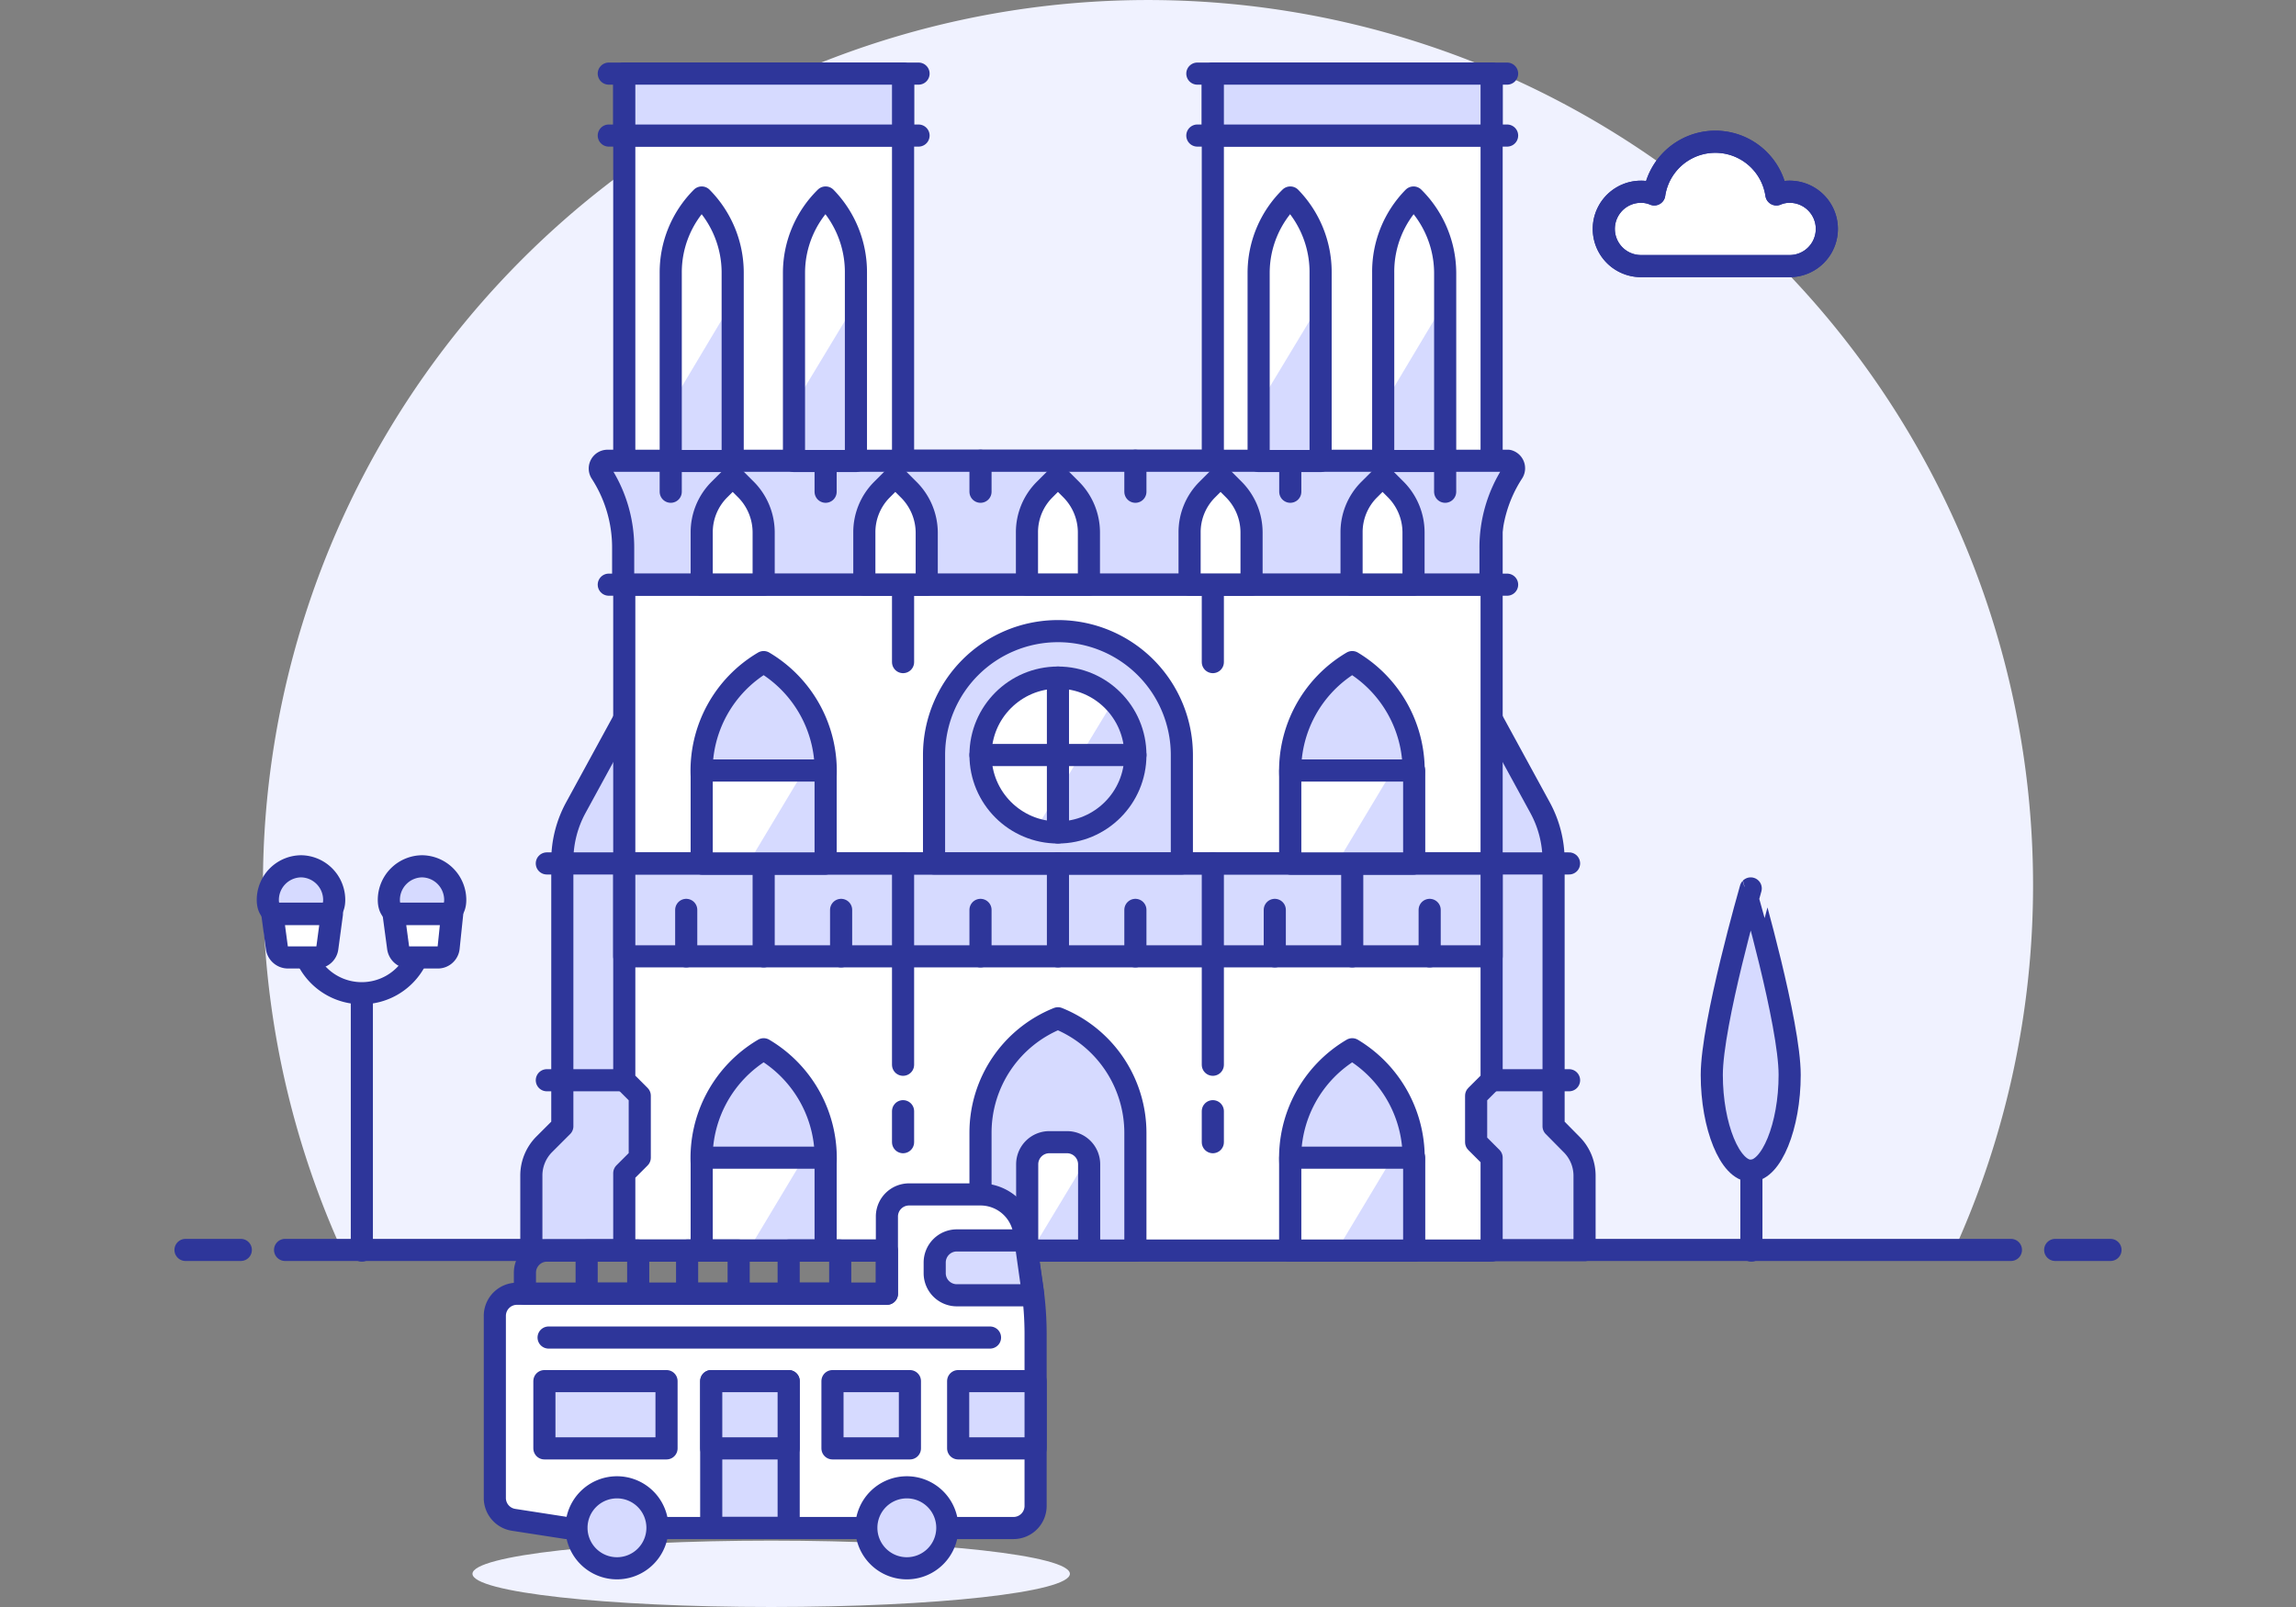 <svg xmlns="http://www.w3.org/2000/svg" xmlns:xlink="http://www.w3.org/1999/xlink" width="470" height="329" viewBox="0 0 470 329"><rect x="0" y="0" width="470" height="329" fill="#808080" stroke="none"/><defs><clipPath id="a"><rect width="470" height="329" transform="translate(655 146)" fill="#fff" stroke="#2e369a" stroke-width="1"/></clipPath></defs><g transform="translate(-655 -146)" clip-path="url(#a)"><g transform="translate(663.532 84.026)"><path d="M407.642,243.136A181.174,181.174,0,1,0,61.418,317.87h330.1a180.63,180.63,0,0,0,16.125-74.734Z" fill="#f0f2ff"/><line x2="353.29" transform="translate(49.823 317.871)" stroke-width="4.529" stroke="#2e369a" stroke-linecap="round" stroke-linejoin="round" fill="none"/><line x2="11.323" transform="translate(29.441 317.871)" stroke-width="4.529" stroke="#2e369a" stroke-linecap="round" stroke-linejoin="round" fill="none"/><line x2="11.323" transform="translate(412.172 317.871)" stroke-width="4.529" stroke="#2e369a" stroke-linecap="round" stroke-linejoin="round" fill="none"/><path d="M290.468,197.525l16.26,29.8a22.646,22.646,0,0,1,2.763,10.87v54.352l3.669,3.714a9.059,9.059,0,0,1,2.672,6.386v15.264H290.468Z" fill="#d6daff" stroke="#2e369a" stroke-linecap="round" stroke-linejoin="round" stroke-width="4.529"/><line x2="15.853" transform="translate(296.809 283.13)" stroke-width="4.529" stroke="#2e369a" stroke-linecap="round" stroke-linejoin="round" fill="none"/><path d="M125.6,197.525l-16.26,29.8a22.647,22.647,0,0,0-2.763,10.87v54.352l-3.714,3.714a9.059,9.059,0,0,0-2.627,6.386v15.264H125.6Z" fill="#d6daff" stroke="#2e369a" stroke-linecap="round" stroke-linejoin="round" stroke-width="4.529"/><path d="M357.819,101.231a6.93,6.93,0,0,0-2.718.544,12.637,12.637,0,0,0-25,0,6.93,6.93,0,0,0-2.718-.544,7.609,7.609,0,1,0,0,15.219h30.437a7.609,7.609,0,1,0,0-15.219Z" fill="#fff"/><path d="M357.819,101.231a6.93,6.93,0,0,0-2.718.544,12.637,12.637,0,0,0-25,0,6.93,6.93,0,0,0-2.718-.544,7.609,7.609,0,1,0,0,15.219h30.437a7.609,7.609,0,1,0,0-15.219Z" fill="none" stroke="#2e369a" stroke-linejoin="round" stroke-width="4.529"/><path d="M239.739,77.044v79.264H176.328V77.044h-57.07V283.13l3.171,3.171v12.682l-3.171,3.171v15.853H296.809V298.983l-3.171-3.171V286.3l3.171-3.171V77.044Z" fill="#fff"/><path d="M357.819,101.231a6.93,6.93,0,0,0-2.718.544,12.637,12.637,0,0,0-25,0,6.93,6.93,0,0,0-2.718-.544,7.609,7.609,0,1,0,0,15.219h30.437a7.609,7.609,0,1,0,0-15.219Z" fill="none" stroke="#2e369a" stroke-linejoin="round" stroke-width="4.529"/><path d="M239.739,77.044v79.264H176.328V77.044h-57.07V283.13l3.171,3.171v12.682l-3.171,3.171v15.853H296.809V298.983l-3.171-3.171V286.3l3.171-3.171V77.044Z" fill="none" stroke="#2e369a" stroke-linecap="round" stroke-linejoin="round" stroke-width="4.529"/><rect width="177.551" height="19.023" transform="translate(119.258 238.743)" stroke-width="4.529" stroke="#2e369a" stroke-linecap="round" stroke-linejoin="round" fill="#d6daff"/><path d="M300.206,156.308H115.816a1.585,1.585,0,0,0-1.314,2.446h0a28.173,28.173,0,0,1,4.529,15.581v7.338H296.583v-7.338a28.128,28.128,0,0,1,4.529-15.581h0a1.585,1.585,0,0,0-.906-2.446Z" fill="#d6daff" stroke="#2e369a" stroke-linecap="round" stroke-linejoin="round" stroke-width="4.529"/><path d="M208.034,270.448h0a25.229,25.229,0,0,0-15.853,23.417v24.141h31.706V293.865a25.319,25.319,0,0,0-15.853-23.417Z" fill="#d6daff" stroke="#2e369a" stroke-linecap="round" stroke-linejoin="round" stroke-width="4.529"/><path d="M147.793,276.789h0a25.817,25.817,0,0,0-12.682,23.417v17.8h25.364v-17.8a25.908,25.908,0,0,0-12.682-23.417Z" fill="#d6daff" stroke="#2e369a" stroke-linecap="round" stroke-linejoin="round" stroke-width="4.529"/><path d="M147.793,197.525h0a25.817,25.817,0,0,0-12.682,23.417v17.8h25.364v-17.8A25.908,25.908,0,0,0,147.793,197.525Z" fill="#d6daff" stroke="#2e369a" stroke-linecap="round" stroke-linejoin="round" stroke-width="4.529"/><path d="M268.274,197.525h0a25.817,25.817,0,0,0-12.682,23.417v17.8H280.82v-17.8a25.908,25.908,0,0,0-12.546-23.417Z" fill="#d6daff" stroke="#2e369a" stroke-linecap="round" stroke-linejoin="round" stroke-width="4.529"/><path d="M268.274,276.789h0a25.817,25.817,0,0,0-12.682,23.417v17.8H280.82v-17.8a25.908,25.908,0,0,0-12.546-23.417Z" fill="#d6daff" stroke="#2e369a" stroke-linecap="round" stroke-linejoin="round" stroke-width="4.529"/><line y2="41.217" transform="translate(176.328 238.743)" stroke-width="4.529" stroke="#2e369a" stroke-linecap="round" stroke-linejoin="round" fill="none"/><line y2="41.217" transform="translate(239.739 238.743)" stroke-width="4.529" stroke="#2e369a" stroke-linecap="round" stroke-linejoin="round" fill="none"/><line y2="15.853" transform="translate(176.328 181.673)" stroke-width="4.529" stroke="#2e369a" stroke-linecap="round" stroke-linejoin="round" fill="none"/><line y2="15.853" transform="translate(239.739 181.673)" stroke-width="4.529" stroke="#2e369a" stroke-linecap="round" stroke-linejoin="round" fill="none"/><path d="M208.034,191.184h0a25.364,25.364,0,0,0-25.364,25.364v22.194H233.4V216.549A25.364,25.364,0,0,0,208.034,191.184Z" fill="#d6daff" stroke="#2e369a" stroke-linecap="round" stroke-linejoin="round" stroke-width="4.529"/><circle cx="15.853" cy="15.853" r="15.853" transform="translate(192.181 200.696)" fill="#d6daff"/><path d="M219.357,205.542a15.626,15.626,0,0,0-11.323-4.846,15.807,15.807,0,0,0-4.529,31.026Z" fill="#fff"/><circle cx="15.853" cy="15.853" r="15.853" transform="translate(192.181 200.696)" fill="none" stroke="#2e369a" stroke-linecap="round" stroke-linejoin="round" stroke-width="4.529"/><line y2="6.341" transform="translate(176.328 289.471)" stroke-width="4.529" stroke="#2e369a" stroke-linecap="round" stroke-linejoin="round" fill="none"/><line y2="6.341" transform="translate(239.739 289.471)" stroke-width="4.529" stroke="#2e369a" stroke-linecap="round" stroke-linejoin="round" fill="none"/><line y1="19.023" transform="translate(147.793 238.743)" stroke-width="4.529" stroke="#2e369a" stroke-linecap="round" stroke-linejoin="round" fill="none"/><line y1="9.512" transform="translate(131.94 248.254)" stroke-width="4.529" stroke="#2e369a" stroke-linecap="round" stroke-linejoin="round" fill="none"/><line y1="9.512" transform="translate(163.646 248.254)" stroke-width="4.529" stroke="#2e369a" stroke-linecap="round" stroke-linejoin="round" fill="none"/><line y1="19.023" transform="translate(208.034 238.743)" stroke-width="4.529" stroke="#2e369a" stroke-linecap="round" stroke-linejoin="round" fill="none"/><line y1="9.512" transform="translate(192.181 248.254)" stroke-width="4.529" stroke="#2e369a" stroke-linecap="round" stroke-linejoin="round" fill="none"/><line y1="9.512" transform="translate(223.886 248.254)" stroke-width="4.529" stroke="#2e369a" stroke-linecap="round" stroke-linejoin="round" fill="none"/><line y1="19.023" transform="translate(268.274 238.743)" stroke-width="4.529" stroke="#2e369a" stroke-linecap="round" stroke-linejoin="round" fill="none"/><line y1="9.512" transform="translate(252.421 248.254)" stroke-width="4.529" stroke="#2e369a" stroke-linecap="round" stroke-linejoin="round" fill="none"/><line y1="9.512" transform="translate(284.127 248.254)" stroke-width="4.529" stroke="#2e369a" stroke-linecap="round" stroke-linejoin="round" fill="none"/><path d="M144.17,162.2l-2.718-2.718-2.718,2.718a12.32,12.32,0,0,0-3.623,8.787v10.689h12.682V170.983a12.5,12.5,0,0,0-3.623-8.787Z" fill="#fff" stroke="#2e369a" stroke-linecap="round" stroke-linejoin="round" stroke-width="4.529"/><path d="M177.46,162.2l-2.718-2.718-2.718,2.718a12.32,12.32,0,0,0-3.623,8.787v10.689h12.773V170.983a12.5,12.5,0,0,0-3.714-8.787Z" fill="#fff" stroke="#2e369a" stroke-linecap="round" stroke-linejoin="round" stroke-width="4.529"/><path d="M210.751,162.2l-2.718-2.718-2.718,2.718a12.32,12.32,0,0,0-3.623,8.787v10.689h12.682V170.983A12.5,12.5,0,0,0,210.751,162.2Z" fill="#fff" stroke="#2e369a" stroke-linecap="round" stroke-linejoin="round" stroke-width="4.529"/><path d="M244.042,162.2l-2.718-2.718-2.718,2.718a12.32,12.32,0,0,0-3.624,8.787v10.689h12.682V170.983A12.5,12.5,0,0,0,244.042,162.2Z" fill="#fff" stroke="#2e369a" stroke-linecap="round" stroke-linejoin="round" stroke-width="4.529"/><path d="M271.762,162.2l2.718-2.718L277.2,162.2a12.5,12.5,0,0,1,3.623,8.787v10.689H268.138V170.983a12.32,12.32,0,0,1,3.623-8.787Z" fill="#fff" stroke="#2e369a" stroke-linecap="round" stroke-linejoin="round" stroke-width="4.529"/><line y2="6.341" transform="translate(160.475 156.308)" stroke-width="4.529" stroke="#2e369a" stroke-linecap="round" stroke-linejoin="round" fill="none"/><line y2="6.341" transform="translate(128.77 156.308)" stroke-width="4.529" stroke="#2e369a" stroke-linecap="round" stroke-linejoin="round" fill="none"/><line y2="6.341" transform="translate(192.181 156.308)" stroke-width="4.529" stroke="#2e369a" stroke-linecap="round" stroke-linejoin="round" fill="none"/><line y2="6.341" transform="translate(223.886 156.308)" stroke-width="4.529" stroke="#2e369a" stroke-linecap="round" stroke-linejoin="round" fill="none"/><line y2="6.341" transform="translate(255.592 156.308)" stroke-width="4.529" stroke="#2e369a" stroke-linecap="round" stroke-linejoin="round" fill="none"/><line y2="6.341" transform="translate(287.297 156.308)" stroke-width="4.529" stroke="#2e369a" stroke-linecap="round" stroke-linejoin="round" fill="none"/><path d="M206.267,295.813h3.623a4.529,4.529,0,0,1,4.529,4.529v17.665H201.738V300.342A4.529,4.529,0,0,1,206.267,295.813Z" fill="#d6daff"/><path d="M209.891,295.813h-3.623a4.529,4.529,0,0,0-4.529,4.529v17.665h.906l11.5-19.069A4.529,4.529,0,0,0,209.891,295.813Z" fill="#fff"/><path d="M206.267,295.813h3.623a4.529,4.529,0,0,1,4.529,4.529v17.665H201.738V300.342A4.529,4.529,0,0,1,206.267,295.813Z" fill="none" stroke="#2e369a" stroke-linecap="round" stroke-linejoin="round" stroke-width="4.529"/><path d="M135.111,102.409h0a21.65,21.65,0,0,0-6.341,15.355v38.59h12.682v-38.59A21.877,21.877,0,0,0,135.111,102.409Z" fill="#d6daff"/><path d="M141.452,123.7v-5.933a21.877,21.877,0,0,0-6.341-15.309h0a21.65,21.65,0,0,0-6.341,15.309V144.94Z" fill="#fff"/><path d="M135.111,102.409h0a21.65,21.65,0,0,0-6.341,15.355v38.59h12.682v-38.59A21.877,21.877,0,0,0,135.111,102.409Z" fill="none" stroke="#2e369a" stroke-linecap="round" stroke-linejoin="round" stroke-width="4.529"/><path d="M160.475,102.409h0A21.65,21.65,0,0,0,154,117.763v38.59H166.68v-38.59A21.877,21.877,0,0,0,160.475,102.409Z" fill="#d6daff"/><path d="M166.816,123.7v-5.933a21.877,21.877,0,0,0-6.341-15.309h0A21.65,21.65,0,0,0,154,117.763V144.94Z" fill="#fff"/><path d="M160.475,102.409h0A21.65,21.65,0,0,0,154,117.763v38.59H166.68v-38.59A21.877,21.877,0,0,0,160.475,102.409Z" fill="none" stroke="#2e369a" stroke-linecap="round" stroke-linejoin="round" stroke-width="4.529"/><path d="M255.592,102.409h0a21.65,21.65,0,0,0-6.477,15.355v38.59H261.8v-38.59a21.877,21.877,0,0,0-6.205-15.355Z" fill="#d6daff"/><path d="M261.933,123.7v-5.933a21.877,21.877,0,0,0-6.341-15.309h0a21.65,21.65,0,0,0-6.477,15.309V144.94Z" fill="#fff"/><path d="M255.592,102.409h0a21.65,21.65,0,0,0-6.477,15.355v38.59H261.8v-38.59a21.877,21.877,0,0,0-6.205-15.355Z" fill="none" stroke="#2e369a" stroke-linecap="round" stroke-linejoin="round" stroke-width="4.529"/><path d="M280.82,102.409h0a21.65,21.65,0,0,0-6.205,15.355v38.59H287.3v-38.59A21.877,21.877,0,0,0,280.82,102.409Z" fill="#d6daff"/><path d="M287.3,123.7v-5.933a21.877,21.877,0,0,0-6.477-15.355h0a21.65,21.65,0,0,0-6.205,15.355V144.94Z" fill="#fff"/><path d="M280.82,102.409h0a21.65,21.65,0,0,0-6.205,15.355v38.59H287.3v-38.59A21.877,21.877,0,0,0,280.82,102.409Z" fill="none" stroke="#2e369a" stroke-linecap="round" stroke-linejoin="round" stroke-width="4.529"/><line x2="63.411" transform="translate(116.088 89.727)" stroke-width="4.529" stroke="#2e369a" stroke-linecap="round" stroke-linejoin="round" fill="none"/><line x2="63.411" transform="translate(116.088 77.044)" stroke-width="4.529" stroke="#2e369a" stroke-linecap="round" stroke-linejoin="round" fill="none"/><line x2="63.411" transform="translate(236.568 89.727)" stroke-width="4.529" stroke="#2e369a" stroke-linecap="round" stroke-linejoin="round" fill="none"/><line x2="63.411" transform="translate(236.568 77.044)" stroke-width="4.529" stroke="#2e369a" stroke-linecap="round" stroke-linejoin="round" fill="none"/><line x2="183.892" transform="translate(116.088 181.673)" stroke-width="4.529" stroke="#2e369a" stroke-linecap="round" stroke-linejoin="round" fill="none"/><line x2="209.256" transform="translate(103.405 238.743)" stroke-width="4.529" stroke="#2e369a" stroke-linecap="round" stroke-linejoin="round" fill="none"/><line x1="15.853" transform="translate(103.405 283.13)" stroke-width="4.529" stroke="#2e369a" stroke-linecap="round" stroke-linejoin="round" fill="none"/><rect width="57.07" height="12.682" transform="translate(119.258 77.044)" stroke-width="4.529" stroke="#2e369a" stroke-linecap="round" stroke-linejoin="round" fill="#d6daff"/><rect width="57.07" height="12.682" transform="translate(239.739 77.044)" stroke-width="4.529" stroke="#2e369a" stroke-linecap="round" stroke-linejoin="round" fill="#d6daff"/><line y2="31.706" transform="translate(208.034 200.696)" stroke-width="4.529" stroke="#2e369a" stroke-linecap="round" stroke-linejoin="round" fill="none"/><line x2="31.706" transform="translate(192.181 216.549)" stroke-width="4.529" stroke="#2e369a" stroke-linecap="round" stroke-linejoin="round" fill="none"/><rect width="25.364" height="19.023" transform="translate(135.111 219.719)" fill="#d6daff"/><path d="M135.111,219.719v19.023h9.512l11.414-19.023Z" fill="#fff"/><rect width="25.364" height="19.023" transform="translate(135.111 219.719)" stroke-width="4.529" stroke="#2e369a" stroke-linecap="round" stroke-linejoin="round" fill="none"/><rect width="25.364" height="19.023" transform="translate(255.592 219.719)" fill="#d6daff"/><path d="M255.592,219.719v19.023H265.1l11.414-19.023Z" fill="#fff"/><rect width="25.364" height="19.023" transform="translate(255.592 219.719)" stroke-width="4.529" stroke="#2e369a" stroke-linecap="round" stroke-linejoin="round" fill="none"/><rect width="25.364" height="19.023" transform="translate(135.111 298.983)" fill="#d6daff"/><path d="M135.111,298.983v19.023h9.512l11.414-19.023Z" fill="#fff"/><rect width="25.364" height="19.023" transform="translate(135.111 298.983)" stroke-width="4.529" stroke="#2e369a" stroke-linecap="round" stroke-linejoin="round" fill="none"/><rect width="25.364" height="19.023" transform="translate(255.592 298.983)" fill="#d6daff"/><path d="M255.592,298.983v19.023H265.1l11.414-19.023Z" fill="#fff"/><rect width="25.364" height="19.023" transform="translate(255.592 298.983)" stroke-width="4.529" stroke="#2e369a" stroke-linecap="round" stroke-linejoin="round" fill="none"/><path d="M357.819,282.043c0,10.508-3.759,19.612-7.972,19.612s-7.972-9.059-7.972-19.612,7.972-38.183,7.972-38.183S357.819,271.49,357.819,282.043Z" fill="#d6daff" stroke="#2e369a" stroke-linecap="round" stroke-linejoin="round" stroke-width="4.529"/><line y2="16.351" transform="translate(349.984 301.655)" stroke-width="4.529" stroke="#2e369a" stroke-linecap="round" stroke-linejoin="round" fill="none"/><path d="M77.905,253.644a12.41,12.41,0,0,1-24.776,0" fill="none" stroke="#2e369a" stroke-linecap="round" stroke-linejoin="round" stroke-width="4.529"/><path d="M57.749,249.115H48.691a2.4,2.4,0,0,1-1.449-.544,1.9,1.9,0,0,0,0,.725l.906,6.749a2.31,2.31,0,0,0,2.265,1.948h5.843a2.219,2.219,0,0,0,2.219-1.948l.906-6.749a1.9,1.9,0,0,0,0-.725,2.174,2.174,0,0,1-1.631.544Z" fill="#fff" stroke="#2e369a" stroke-linecap="round" stroke-linejoin="round" stroke-width="4.529"/><path d="M53.129,239.331a6.885,6.885,0,0,0-6.839,6.885c0,1.993,1,2.808,2.265,2.808h9.059c1.268,0,2.265-.815,2.265-2.808a6.885,6.885,0,0,0-6.75-6.885Z" fill="#d6daff" stroke="#2e369a" stroke-linecap="round" stroke-linejoin="round" stroke-width="4.529"/><path d="M82.525,249.115H73.466a2.174,2.174,0,0,1-1.4-.544,3.533,3.533,0,0,0,0,.725l.906,6.749a2.31,2.31,0,0,0,2.265,1.948h5.843a2.219,2.219,0,0,0,2.219-1.948l.725-6.93a3.533,3.533,0,0,0,0-.725,2.174,2.174,0,0,1-1.495.725Z" fill="#fff" stroke="#2e369a" stroke-linecap="round" stroke-linejoin="round" stroke-width="4.529"/><path d="M77.905,239.331a6.885,6.885,0,0,0-6.839,6.885c0,1.993,1,2.808,2.265,2.808h9.059c1.268,0,2.265-.815,2.265-2.808a6.885,6.885,0,0,0-6.75-6.885Z" fill="#d6daff" stroke="#2e369a" stroke-linecap="round" stroke-linejoin="round" stroke-width="4.529"/><line y2="52.042" transform="translate(65.54 265.964)" stroke-width="4.529" stroke="#2e369a" stroke-linecap="round" stroke-linejoin="round" fill="none"/><ellipse cx="61.146" cy="6.794" rx="61.146" ry="6.794" transform="translate(88.187 377.386)" fill="#f0f2ff"/><path d="M173.022,310.9v15.943H97.291a4.529,4.529,0,0,0-4.529,4.529V368.6a4.529,4.529,0,0,0,3.85,4.529l10.825,1.676H198.93a4.529,4.529,0,0,0,4.529-4.529v-35.1a67.936,67.936,0,0,0-.679-9.6l-1.631-11.278a9.059,9.059,0,0,0-9.059-7.79H177.551A4.529,4.529,0,0,0,173.022,310.9Z" fill="#fff" stroke="#2e369a" stroke-linecap="round" stroke-linejoin="round" stroke-width="4.529"/><path d="M126.052,374.759a8.289,8.289,0,1,1-8.289-8.289,8.289,8.289,0,0,1,8.289,8.289Z" fill="#d6daff" stroke="#2e369a" stroke-linecap="round" stroke-linejoin="round" stroke-width="4.529"/><path d="M185.387,374.759a8.289,8.289,0,1,1-8.289-8.289A8.289,8.289,0,0,1,185.387,374.759Z" fill="#d6daff" stroke="#2e369a" stroke-linecap="round" stroke-linejoin="round" stroke-width="4.529"/><rect width="15.853" height="30.03" transform="translate(137.058 344.73)" stroke-width="4.529" stroke="#2e369a" stroke-linecap="round" stroke-linejoin="round" fill="#d6daff"/><rect width="25.002" height="13.769" transform="translate(102.907 344.73)" fill="#d6daff"/><rect width="25.002" height="13.769" transform="translate(102.907 344.73)" stroke-width="4.529" stroke="#2e369a" stroke-linecap="round" stroke-linejoin="round" fill="none"/><rect width="15.853" height="13.769" transform="translate(161.879 344.73)" fill="#d6daff"/><rect width="15.853" height="13.769" transform="translate(161.879 344.73)" stroke-width="4.529" stroke="#2e369a" stroke-linecap="round" stroke-linejoin="round" fill="none"/><rect width="15.853" height="13.769" transform="translate(187.606 344.73)" fill="#d6daff"/><rect width="15.853" height="13.769" transform="translate(187.606 344.73)" stroke-width="4.529" stroke="#2e369a" stroke-linecap="round" stroke-linejoin="round" fill="none"/><path d="M187.334,327.156h15.626l-1.585-11.233H187.334a4.529,4.529,0,0,0-4.529,4.529v2.265a4.529,4.529,0,0,0,4.529,4.439Z" fill="#d6daff"/><path d="M187.334,327.156h15.626l-1.585-11.233H187.334a4.529,4.529,0,0,0-4.529,4.529v2.265a4.529,4.529,0,0,0,4.529,4.439Z" fill="none" stroke="#2e369a" stroke-linecap="round" stroke-linejoin="round" stroke-width="4.529"/><path d="M103.451,318.006h69.571v8.832h-74.1v-4.3A4.529,4.529,0,0,1,103.451,318.006Z" fill="none" stroke="#2e369a" stroke-linecap="round" stroke-linejoin="round" stroke-width="4.529"/><rect width="10.553" height="8.832" transform="translate(111.558 318.006)" stroke-width="4.529" stroke="#2e369a" stroke-linecap="round" stroke-linejoin="round" fill="none"/><rect width="10.553" height="8.832" transform="translate(132.121 318.006)" stroke-width="4.529" stroke="#2e369a" stroke-linecap="round" stroke-linejoin="round" fill="none"/><rect width="10.553" height="8.832" transform="translate(152.911 318.006)" stroke-width="4.529" stroke="#2e369a" stroke-linecap="round" stroke-linejoin="round" fill="none"/><rect width="15.853" height="13.769" transform="translate(137.058 344.73)" stroke-width="4.529" stroke="#2e369a" stroke-linecap="round" stroke-linejoin="round" fill="#d6daff"/><line x2="90.361" transform="translate(103.768 335.807)" stroke-width="4.529" stroke="#2e369a" stroke-linecap="round" stroke-linejoin="round" fill="none"/></g></g></svg>